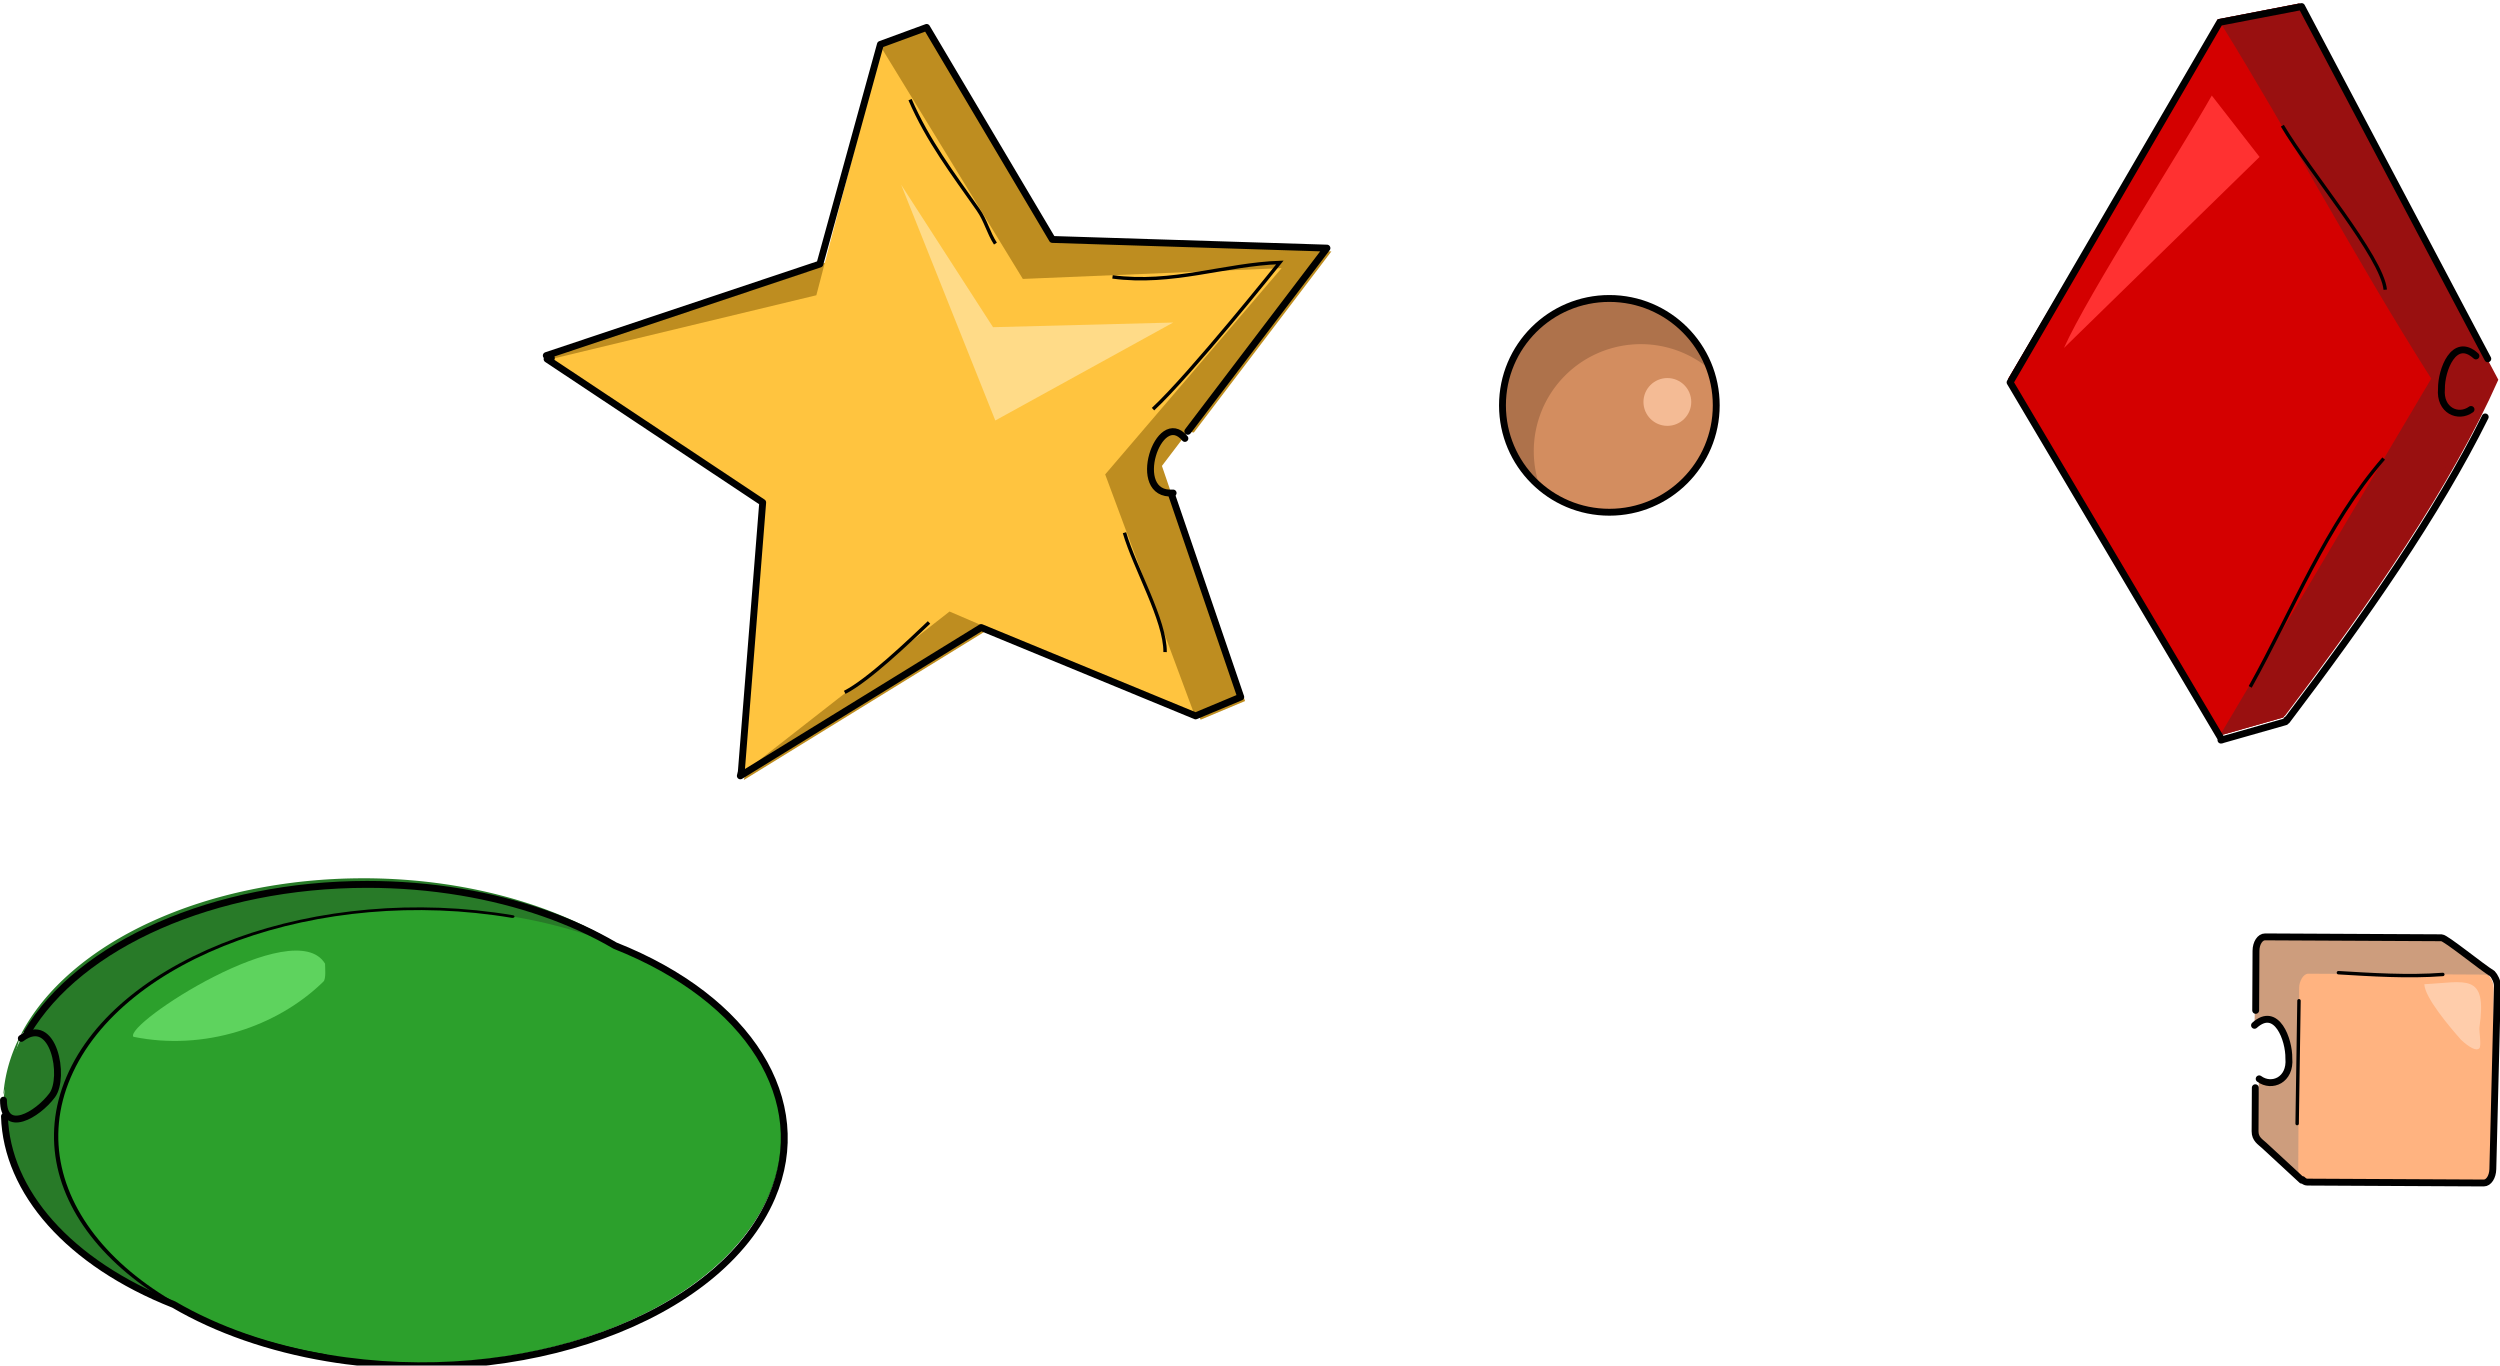 <?xml version="1.0" encoding="UTF-8" standalone="no"?>
<svg
   xmlns:dc="http://purl.org/dc/elements/1.1/"
   xmlns:cc="http://creativecommons.org/ns#"
   xmlns:rdf="http://www.w3.org/1999/02/22-rdf-syntax-ns#"
   xmlns:svg="http://www.w3.org/2000/svg"
   xmlns="http://www.w3.org/2000/svg"
   xmlns:sodipodi="http://sodipodi.sourceforge.net/DTD/sodipodi-0.dtd"
   xmlns:inkscape="http://www.inkscape.org/namespaces/inkscape"
   sodipodi:docname="2021-SK-01-source.svg"
   inkscape:version="1.0 (4035a4fb49, 2020-05-01)"
   id="svg6751"
   version="1.1"
   viewBox="0 0 72.72 39.721"
   height="39.721mm"
   width="72.72mm">
  <defs
     id="defs6745" />
  <sodipodi:namedview
     inkscape:window-maximized="1"
     inkscape:window-y="222"
     inkscape:window-x="-8"
     inkscape:window-height="987"
     inkscape:window-width="1680"
     fit-margin-bottom="0"
     fit-margin-right="0"
     fit-margin-left="0"
     fit-margin-top="0"
     showgrid="false"
     inkscape:document-rotation="0"
     inkscape:current-layer="layer1"
     inkscape:document-units="mm"
     inkscape:cy="74.599293"
     inkscape:cx="141.97557"
     inkscape:zoom="0.98994949"
     inkscape:pageshadow="2"
     inkscape:pageopacity="0.0"
     borderopacity="1.0"
     bordercolor="#666666"
     pagecolor="#ffffff"
     id="base" />
  <g
     transform="translate(-18.043,-28.523)"
     id="layer1"
     inkscape:groupmode="layer"
     inkscape:label="Ebene 1">
    <path
       d="m 84.926,28.623 -2.381,0.463 5.3e-4,0.177 -6.086,10.274 6.124,10.338 v 0.051 l 0.026,-0.007 0.002,0.003 0.002,-0.004 1.845,-0.526 0.038,-0.059 -5.3e-4,0.026 c 2.525,-3.331 4.858,-6.716 6.218,-9.79 L 89.972,38.173 Z"
       style="font-variation-settings:normal;opacity:1;vector-effect:none;fill:#991010;fill-opacity:1;stroke:none;stroke-width:0.265;stroke-linecap:butt;stroke-linejoin:miter;stroke-miterlimit:4;stroke-dasharray:none;stroke-dashoffset:0;stroke-opacity:1;stop-color:#000000;stop-opacity:1"
       id="path1587-5-8" />
    <path
       id="path1478-7-6-0"
       style="font-variation-settings:normal;opacity:1;vector-effect:none;fill:#be8d20;fill-opacity:1;stroke:none;stroke-width:0.2;stroke-linecap:butt;stroke-linejoin:miter;stroke-miterlimit:4;stroke-dasharray:none;stroke-dashoffset:0;stroke-opacity:1;paint-order:stroke fill markers;stop-color:#000000;stop-opacity:1"
       d="m 52.85,49.347 1.291,-0.541 -2.3,-6.73 4.807,-6.329 -7.988,-0.252 -3.656,-6.168 -1.352,0.432 -0.762,6.12 -8.95,2.993 7.633,3.716 -1.988,8.51 7.494,-4.615 z"
       sodipodi:nodetypes="ccccccccccccc" />
    <g
       id="g2128"
       transform="translate(90.297,-24.316)">
      <g
         id="g1543"
         transform="translate(-59.307,17.071)">
        <circle
           r="3.109"
           cy="47.559"
           cx="33.867"
           id="path1488"
           style="font-variation-settings:normal;opacity:1;vector-effect:none;fill:#d38d5f;fill-opacity:1;stroke:none;stroke-width:0.2;stroke-linecap:butt;stroke-linejoin:miter;stroke-miterlimit:4;stroke-dasharray:none;stroke-dashoffset:0;stroke-opacity:1;paint-order:stroke fill markers;stop-color:#000000;stop-opacity:1" />
        <path
           transform="scale(0.265)"
           d="M 127.99,168 A 11.75,11.75 0 0 0 116.25,179.75 11.75,11.75 0 0 0 120.223,188.557 11.75,11.75 0 0 1 119.5,184.5 a 11.75,11.75 0 0 1 11.75,-11.75 11.75,11.75 0 0 1 7.777,2.943 A 11.75,11.75 0 0 0 128,168 a 11.75,11.75 0 0 0 -0.01,0 z"
           style="font-variation-settings:normal;opacity:1;vector-effect:none;fill:#ae724b;fill-opacity:1;stroke:none;stroke-width:0.756;stroke-linecap:butt;stroke-linejoin:miter;stroke-miterlimit:4;stroke-dasharray:none;stroke-dashoffset:0;stroke-opacity:1;paint-order:stroke fill markers;stop-color:#000000;stop-opacity:1"
           id="path1488-2" />
        <circle
           r="0.695"
           cy="47.46"
           cx="35.553"
           id="path1538"
           style="font-variation-settings:normal;opacity:1;vector-effect:none;fill:#f4bb95;fill-opacity:1;stroke:none;stroke-width:0.2;stroke-linecap:butt;stroke-linejoin:miter;stroke-miterlimit:4;stroke-dasharray:none;stroke-dashoffset:0;stroke-opacity:1;paint-order:stroke fill markers;stop-color:#000000;stop-opacity:1" />
      </g>
      <circle
         style="font-variation-settings:normal;opacity:1;vector-effect:none;fill:none;fill-opacity:1;stroke:#000000;stroke-width:0.2;stroke-linecap:butt;stroke-linejoin:miter;stroke-miterlimit:4;stroke-dasharray:none;stroke-dashoffset:0;stroke-opacity:1;paint-order:stroke fill markers;stop-color:#000000;stop-opacity:1"
         id="path1488-0"
         cx="-25.441"
         cy="64.63"
         r="3.109" />
    </g>
    <g
       transform="translate(42.758,-29.42)"
       id="g1762-2">
      <path
         style="fill:#991010;fill-opacity:1;stroke:none;stroke-width:0.265;stroke-linecap:butt;stroke-linejoin:miter;stroke-miterlimit:4;stroke-dasharray:none;stroke-opacity:1"
         d="m 39.787,58.506 2.381,-0.463 5.401,10.221 c -1.003,-0.718 -1.276,0.451 -1.267,0.988 -0.06,0.878 0.819,1.062 1.191,0.601 l -5.792,8.96 -1.875,0.534"
         id="path1486-0-0"
         sodipodi:nodetypes="ccccccc" />
      <path
         sodipodi:nodetypes="ccccc"
         id="path1486-7"
         d="m 39.853,58.572 c 2.109,3.4 3.891,6.823 6.152,10.385 L 39.853,79.342 33.701,68.957 Z"
         style="fill:#d40000;stroke:none;stroke-width:0.265px;stroke-linecap:butt;stroke-linejoin:miter;stroke-opacity:1" />
      <path
         sodipodi:nodetypes="cccccccccccccc"
         transform="scale(0.265)"
         d="m 179.811,258.037 -1.364,-2.572 -19.072,-36.09 -8.999,1.731 -23.001,39.519 23.146,39.074 v 0.193 l 0.098,-0.027 0.006,0.01 0.008,-0.014 6.975,-1.986 0.145,-0.225 -0.002,0.1 c 8.55,-11.276 16.516,-22.718 21.777,-33.331"
         style="font-variation-settings:normal;opacity:1;vector-effect:none;fill:none;fill-opacity:1;stroke:#000000;stroke-width:0.756;stroke-linecap:round;stroke-linejoin:round;stroke-miterlimit:4;stroke-dasharray:none;stroke-dashoffset:0;stroke-opacity:1;stop-color:#000000;stop-opacity:1"
         id="path1587-4" />
      <path
         sodipodi:nodetypes="cccc"
         id="path1583-6"
         d="m 39.621,60.722 c -0.825,1.474 -3.612,5.796 -4.299,7.342 l 5.689,-5.556 z"
         style="font-variation-settings:normal;opacity:1;vector-effect:none;fill:#ff3131;fill-opacity:1;stroke:none;stroke-width:0.265;stroke-linecap:butt;stroke-linejoin:miter;stroke-miterlimit:4;stroke-dasharray:none;stroke-dashoffset:0;stroke-opacity:1;paint-order:stroke fill markers;stop-color:#000000;stop-opacity:1" />
      <path
         sodipodi:nodetypes="ccc"
         d="m 47.305,68.297 c -0.639,-0.585 -1.011,0.418 -1.003,0.955 -0.06,0.629 0.489,0.872 0.86,0.601"
         style="fill:none;fill-opacity:1;stroke:#000000;stroke-width:0.2;stroke-linecap:round;stroke-linejoin:round;stroke-miterlimit:4;stroke-dasharray:none;stroke-opacity:1"
         id="path1486-0-9-6" />
      <path
         sodipodi:nodetypes="cc"
         id="path1732-5"
         d="m 44.621,71.281 c -1.686,1.945 -2.623,4.38 -3.882,6.642"
         style="font-variation-settings:normal;opacity:1;vector-effect:none;fill:none;fill-opacity:1;stroke:#000000;stroke-width:0.1;stroke-linecap:butt;stroke-linejoin:miter;stroke-miterlimit:4;stroke-dasharray:none;stroke-dashoffset:0;stroke-opacity:1;paint-order:stroke fill markers;stop-color:#000000;stop-opacity:1" />
      <path
         sodipodi:nodetypes="cc"
         id="path1734-4"
         d="m 41.674,61.599 c 0.792,1.346 2.902,3.82 2.993,4.771"
         style="font-variation-settings:normal;opacity:1;vector-effect:none;fill:none;fill-opacity:1;stroke:#000000;stroke-width:0.1;stroke-linecap:butt;stroke-linejoin:miter;stroke-miterlimit:4;stroke-dasharray:none;stroke-dashoffset:0;stroke-opacity:1;paint-order:stroke fill markers;stop-color:#000000;stop-opacity:1" />
    </g>
    <g
       id="g2010-7"
       transform="rotate(0.566,2544.31,-2613.703)">
      <path
         sodipodi:nodetypes="cccccsscccccccccc"
         transform="scale(0.265)"
         d="m 269.207,203.643 -5.094,1.684 35.494,73.686 4.859,-2.094 -7.816,-22.156 c -0.14,-0.012 -0.317,-0.032 -0.373,-0.027 -3.173,0.276 -2.621,-8.037 1.061,-7.424 0.42,0.07 0.833,0.116 1.213,0.189 l 14.902,-20.029 -30.197,-0.654 z m -7.746,24.842 -33.715,11.646 28.988,13.758 -7.197,32.236 28.15,-17.721 z"
         style="font-variation-settings:normal;opacity:1;vector-effect:none;fill:#be8d20;fill-opacity:1;stroke:none;stroke-width:0.756;stroke-linecap:butt;stroke-linejoin:miter;stroke-miterlimit:4;stroke-dasharray:none;stroke-dashoffset:0;stroke-opacity:1;paint-order:stroke fill markers;stop-color:#000000;stop-opacity:1"
         id="path1478-7-4" />
      <path
         sodipodi:nodetypes="ccccccccccc"
         d="m 51.991,101.071 -5.226,-2.184 -4.366,3.481 0.399,-5.732 -4.596,-2.99 5.677,-1.426 1.321,-5.261 3.047,4.872 5.476,-0.282 -3.692,4.403 z"
         transform="matrix(1.374,0,0,1.374,7.807,-65.007)"
         style="font-variation-settings:normal;opacity:1;vector-effect:none;fill:#ffc43f;fill-opacity:1;stroke:none;stroke-width:0.146;stroke-linecap:butt;stroke-linejoin:miter;stroke-miterlimit:4;stroke-dasharray:none;stroke-dashoffset:0;stroke-opacity:1;paint-order:stroke fill markers;stop-color:#000000;stop-opacity:1"
         id="path1478-5" />
      <path
         id="path1478-7-3-7-6"
         style="font-variation-settings:normal;opacity:1;vector-effect:none;fill:none;fill-opacity:1;stroke:#000000;stroke-width:0.2;stroke-linecap:round;stroke-linejoin:round;stroke-miterlimit:4;stroke-dasharray:none;stroke-dashoffset:0;stroke-opacity:1;paint-order:stroke fill markers;stop-color:#000000;stop-opacity:1"
         d="m 78.94,65.554 3.995,-5.369 -7.99,-0.173 -3.717,-6.131 -1.34,0.507 -1.698,6.407 -7.931,2.74 0.149,0.071 -0.125,0.031 6.313,4.108 -0.545,7.84 -0.027,0.119 6.963,-4.384 6.261,2.509 1.309,-0.562 -2.056,-5.828"
         sodipodi:nodetypes="cccccccccccccccc" />
      <path
         sodipodi:nodetypes="cc"
         id="path1921-5"
         d="m 78.858,65.762 c -0.775,-0.919 -1.611,1.708 -0.327,1.59"
         style="font-variation-settings:normal;opacity:1;vector-effect:none;fill:none;fill-opacity:1;stroke:#000000;stroke-width:0.2;stroke-linecap:round;stroke-linejoin:round;stroke-miterlimit:4;stroke-dasharray:none;stroke-dashoffset:0;stroke-opacity:1;paint-order:stroke fill markers;stop-color:#000000;stop-opacity:1" />
      <path
         id="path1943-5"
         d="m 70.766,55.986 c 0.523,1.183 1.271,2.145 2.011,3.181 0.224,0.313 0.309,0.675 0.514,0.982"
         style="font-variation-settings:normal;opacity:1;vector-effect:none;fill:none;fill-opacity:1;stroke:#000000;stroke-width:0.1;stroke-linecap:butt;stroke-linejoin:miter;stroke-miterlimit:4;stroke-dasharray:none;stroke-dashoffset:0;stroke-opacity:1;paint-order:stroke fill markers;stop-color:#000000;stop-opacity:1" />
      <path
         sodipodi:nodetypes="ccc"
         id="path1945-4"
         d="m 76.706,61.084 c 1.737,0.216 3.266,-0.397 4.864,-0.468 0,0 -2.582,3.297 -3.648,4.303"
         style="font-variation-settings:normal;opacity:1;vector-effect:none;fill:none;fill-opacity:1;stroke:#000000;stroke-width:0.1;stroke-linecap:butt;stroke-linejoin:miter;stroke-miterlimit:4;stroke-dasharray:none;stroke-dashoffset:0;stroke-opacity:1;paint-order:stroke fill markers;stop-color:#000000;stop-opacity:1" />
      <path
         sodipodi:nodetypes="cc"
         id="path1966-1"
         d="m 71.468,71.187 c -0.573,0.554 -1.747,1.701 -2.432,2.058"
         style="font-variation-settings:normal;opacity:1;vector-effect:none;fill:none;fill-opacity:1;stroke:#000000;stroke-width:0.1;stroke-linecap:butt;stroke-linejoin:miter;stroke-miterlimit:4;stroke-dasharray:none;stroke-dashoffset:0;stroke-opacity:1;paint-order:stroke fill markers;stop-color:#000000;stop-opacity:1" />
      <path
         id="path1968-0"
         d="m 77.127,68.521 c 0.309,1.025 1.216,2.54 1.216,3.461"
         style="font-variation-settings:normal;opacity:1;vector-effect:none;fill:none;fill-opacity:1;stroke:#000000;stroke-width:0.1;stroke-linecap:butt;stroke-linejoin:miter;stroke-miterlimit:4;stroke-dasharray:none;stroke-dashoffset:0;stroke-opacity:1;paint-order:stroke fill markers;stop-color:#000000;stop-opacity:1" />
      <path
         id="path1970-2"
         d="m 70.532,58.465 2.713,4.116 5.238,-0.187 -5.145,2.9 z"
         style="font-variation-settings:normal;opacity:1;vector-effect:none;fill:#ffdb88;fill-opacity:1;stroke:none;stroke-width:0.2;stroke-linecap:butt;stroke-linejoin:miter;stroke-miterlimit:4;stroke-dasharray:none;stroke-dashoffset:0;stroke-opacity:1;paint-order:stroke fill markers;stop-color:#000000;stop-opacity:1" />
    </g>
    <g
       id="g7533">
      <path
         d="m 28.677,54.163 a 10.541,6.61 5.69053e-6 0 0 -10.175,4.899 10.541,6.61 5.69053e-6 0 0 4.556,7.301 10.541,6.61 5.69053e-6 0 0 4.464,1.553 10.541,6.61 5.69053e-6 0 0 12.91,-4.674 10.541,6.61 5.69053e-6 0 0 -4.554,-7.3 10.541,6.61 5.69053e-6 0 0 -4.466,-1.554 10.541,6.61 5.69053e-6 0 0 -2.736,-0.225 z"
         style="font-variation-settings:normal;opacity:1;vector-effect:none;fill:#287a28;fill-opacity:1;stroke:none;stroke-width:0.2;stroke-linecap:butt;stroke-linejoin:miter;stroke-miterlimit:4;stroke-dasharray:none;stroke-dashoffset:0;stroke-opacity:1;paint-order:stroke fill markers;stop-color:#000000;stop-opacity:1"
         id="path1488-3-39-6-8" />
      <g
         transform="matrix(-0.878,-2.054,3.275,-0.55,-142.121,227.727)"
         style="stroke-width:0.372"
         id="g1283">
        <path
           id="path1488-3-39"
           style="font-variation-settings:normal;opacity:1;vector-effect:none;fill:#287a28;fill-opacity:1;stroke:none;stroke-width:0.756;stroke-linecap:butt;stroke-linejoin:miter;stroke-miterlimit:4;stroke-dasharray:none;stroke-dashoffset:0;stroke-opacity:1;paint-order:stroke fill markers;stop-color:#000000;stop-opacity:1"
           d="m 108.385,204.771 a 39.839,24.984 2.0664723e-6 0 0 -37.813,17.172 c 3.568,-2.627 4.796,4.35 3.355,6.271 -1.598,2.131 -5.142,4.193 -5.338,0.82 a 39.839,24.984 2.0664723e-6 0 0 29.512,24.854 39.839,24.984 2.0664723e-6 0 0 48.793,-17.666 39.839,24.984 2.0664723e-6 0 0 -28.17,-30.6 39.839,24.984 2.0664723e-6 0 0 -10.34,-0.852 z m -37.881,17.301 a 39.839,24.984 2.0664723e-6 0 0 -0.574,1.217 39.839,24.984 2.0664723e-6 0 0 -1.314,5.311 z"
           transform="matrix(-0.02,0.075,-0.12,-0.032,92.6,68.207)" />
        <circle
           transform="matrix(0.866,0.5,0.5,-0.866,28.575,21.365)"
           r="3.109"
           cy="-24.663"
           cx="53.219"
           id="path1488-3"
           style="font-variation-settings:normal;opacity:1;vector-effect:none;fill:#2ca02c;fill-opacity:1;stroke:none;stroke-width:0.074;stroke-linecap:butt;stroke-linejoin:miter;stroke-miterlimit:4;stroke-dasharray:none;stroke-dashoffset:0;stroke-opacity:1;paint-order:stroke fill markers;stop-color:#000000;stop-opacity:1" />
        <path
           id="path1488-0-5"
           style="font-variation-settings:normal;opacity:1;vector-effect:none;fill:none;fill-opacity:1;stroke:#000000;stroke-width:0.037;stroke-linecap:round;stroke-linejoin:round;stroke-miterlimit:4;stroke-dasharray:none;stroke-dashoffset:0;stroke-opacity:1;paint-order:stroke fill markers;stop-color:#000000;stop-opacity:1"
           transform="matrix(0.866,0.5,0.5,-0.866,0,0)"
           d="m 91.757,-28.879 c 0,1.717 -1.392,3.109 -3.109,3.109 -1.717,0 -3.109,-1.392 -3.109,-3.109"
           sodipodi:nodetypes="csc" />
      </g>
      <path
         id="path1488-3-39-6"
         style="font-variation-settings:normal;opacity:1;vector-effect:none;fill:none;fill-opacity:1;stroke:#000000;stroke-width:0.756;stroke-linecap:round;stroke-linejoin:round;stroke-miterlimit:4;stroke-dasharray:none;stroke-dashoffset:0;stroke-opacity:1;paint-order:stroke fill markers;stop-color:#000000;stop-opacity:1"
         d="m 68.577,230.178 c 0.255,8.25 7.038,16.081 18.574,20.646 4.772,2.794 10.566,4.809 16.871,5.869 21.253,3.571 43.098,-4.338 48.793,-17.666 4.516,-10.568 -2.459,-21.75 -17.211,-27.592 -4.774,-2.796 -10.57,-4.813 -16.879,-5.873 -3.372,-0.567 -6.849,-0.853 -10.34,-0.852 -16.765,0.007 -31.58,6.579 -37.32,16.284"
         transform="scale(0.265)"
         sodipodi:nodetypes="cccccscc" />
      <path
         style="font-variation-settings:normal;opacity:1;vector-effect:none;fill:#5ed35e;fill-opacity:1;stroke:none;stroke-width:0.2;stroke-linecap:butt;stroke-linejoin:miter;stroke-miterlimit:4;stroke-dasharray:none;stroke-dashoffset:0;stroke-opacity:1;paint-order:stroke fill markers;stop-color:#000000;stop-opacity:1"
         d="m 27.498,56.555 c -0.882,-1.47 -5.86,1.761 -5.575,2.126 2.035,0.418 4.169,-0.275 5.528,-1.606 0.081,-0.079 0.047,-0.414 0.047,-0.52 0,-2e-6 -3e-6,-5e-6 -3e-6,-5e-6 z"
         id="path7442"
         sodipodi:nodetypes="scsss" />
      <path
         style="font-variation-settings:normal;opacity:1;vector-effect:none;fill:none;fill-opacity:1;stroke:#000000;stroke-width:0.2;stroke-linecap:round;stroke-linejoin:round;stroke-miterlimit:4;stroke-dasharray:none;stroke-dashoffset:0;stroke-opacity:1;paint-order:stroke fill markers;stop-color:#000000;stop-opacity:1"
         d="m 18.663,58.728 c 0.952,-0.716 1.28,1.144 0.898,1.654 -0.435,0.58 -1.417,1.145 -1.417,0.142"
         id="path7458" />
    </g>
    <g
       id="g1207-4-8-3-4-3-0"
       transform="matrix(-1,-0.005,-0.005,1,141.058,-8.297)">
      <path
         sodipodi:nodetypes="csccssccccc"
         d="m 57.069,70.014 c 0,0.225 -0.155,0.307 -0.263,0.406 l -1.104,1.011 -5.442,-5.911 c 0,-0.225 1.267,-1.164 1.412,-1.164 h 5.134 c 0.146,0 0.263,0.181 0.263,0.406 l 0.032,2.168 c -0.639,-0.585 -1.011,0.418 -1.003,0.955 -0.06,0.629 0.489,0.872 0.86,0.601 z"
         style="font-variation-settings:normal;opacity:1;vector-effect:none;fill:#cd9d7d;fill-opacity:1;stroke:none;stroke-width:0.2;stroke-linecap:butt;stroke-linejoin:miter;stroke-miterlimit:4;stroke-dasharray:none;stroke-dashoffset:0;stroke-opacity:1;paint-order:stroke fill markers;stop-color:#000000;stop-opacity:1"
         id="rect972-5-5-7-8-6-9-3-5" />
      <rect
         style="font-variation-settings:normal;opacity:1;vector-effect:none;fill:#ffb380;fill-opacity:1;stroke:none;stroke-width:0.2;stroke-linecap:butt;stroke-linejoin:miter;stroke-miterlimit:4;stroke-dasharray:none;stroke-dashoffset:0;stroke-opacity:1;paint-order:stroke fill markers;stop-color:#000000;stop-opacity:1"
         id="rect972-4-0-5-7-7-1"
         width="5.659"
         height="6.064"
         x="50.149"
         y="65.421"
         rx="0.263"
         ry="0.406" />
      <path
         sodipodi:nodetypes="ccssccscsccccc"
         id="rect972-5-7-99-6-9-8-3-3"
         style="font-variation-settings:normal;opacity:1;vector-effect:none;fill:none;fill-opacity:1;stroke:#000000;stroke-width:0.2;stroke-linecap:round;stroke-linejoin:round;stroke-miterlimit:4;stroke-dasharray:none;stroke-dashoffset:0;stroke-opacity:1;paint-order:stroke fill markers;stop-color:#000000;stop-opacity:1"
         d="m 57.069,66.495 v -1.733 c -1.1e-5,-0.225 -0.117,-0.406 -0.263,-0.406 l -5.134,10e-7 c -0.12,0 -1.176,0.854 -1.478,1.033 -0.069,0.073 -0.153,0.226 -0.153,0.365 l 0.107,5.323 c 0.004,0.225 0.117,0.406 0.263,0.406 h 5.134 c 0.053,0 0.099,-0.03 0.141,-0.072 l 0.016,0.018 1.104,-1.01 c 0.107,-0.098 0.263,-0.181 0.263,-0.406 v -1.268" />
      <path
         style="font-variation-settings:normal;opacity:1;vector-effect:none;fill:none;fill-opacity:1;stroke:#000000;stroke-width:0.1;stroke-linecap:round;stroke-linejoin:round;stroke-miterlimit:4;stroke-dasharray:none;stroke-dashoffset:0;stroke-opacity:1;paint-order:stroke fill markers;stop-color:#000000;stop-opacity:1"
         d="m 51.631,65.423 c 1.003,0.082 2.102,0.015 3.037,-0.036"
         id="path1034-18-3-0-5-9-2"
         sodipodi:nodetypes="cc" />
      <path
         style="font-variation-settings:normal;opacity:1;vector-effect:none;fill:none;fill-opacity:1;stroke:#000000;stroke-width:0.1;stroke-linecap:round;stroke-linejoin:round;stroke-miterlimit:4;stroke-dasharray:none;stroke-dashoffset:0;stroke-opacity:1;paint-order:stroke fill markers;stop-color:#000000;stop-opacity:1"
         d="m 55.811,66.209 0.036,3.573"
         id="path1036-8-2-2-9-3-8"
         sodipodi:nodetypes="cc" />
      <path
         id="path1486-0-9-6-6-1-8-8-2-3-5"
         style="fill:none;fill-opacity:1;stroke:#000000;stroke-width:0.2;stroke-linecap:round;stroke-linejoin:round;stroke-miterlimit:4;stroke-dasharray:none;stroke-opacity:1"
         d="m 57.101,66.93 c -0.639,-0.585 -1.011,0.418 -1.003,0.955 -0.06,0.629 0.489,0.872 0.86,0.601"
         sodipodi:nodetypes="ccc" />
      <path
         sodipodi:nodetypes="csscc"
         id="path1182-8-0-2-3-6-0"
         d="m 52.167,65.709 c -1.195,-0.062 -1.839,-0.369 -1.608,1.251 0.014,0.096 -0.07,0.537 0,0.607 0.124,0.124 0.466,-0.181 0.536,-0.25 0.34,-0.379 1.061,-1.227 1.072,-1.608 z"
         style="font-variation-settings:normal;opacity:1;vector-effect:none;fill:#ffcdab;fill-opacity:1;stroke:none;stroke-width:0.2;stroke-linecap:butt;stroke-linejoin:miter;stroke-miterlimit:4;stroke-dasharray:none;stroke-dashoffset:0;stroke-opacity:1;paint-order:stroke fill markers;stop-color:#000000;stop-opacity:1" />
    </g>
  </g>
</svg>
